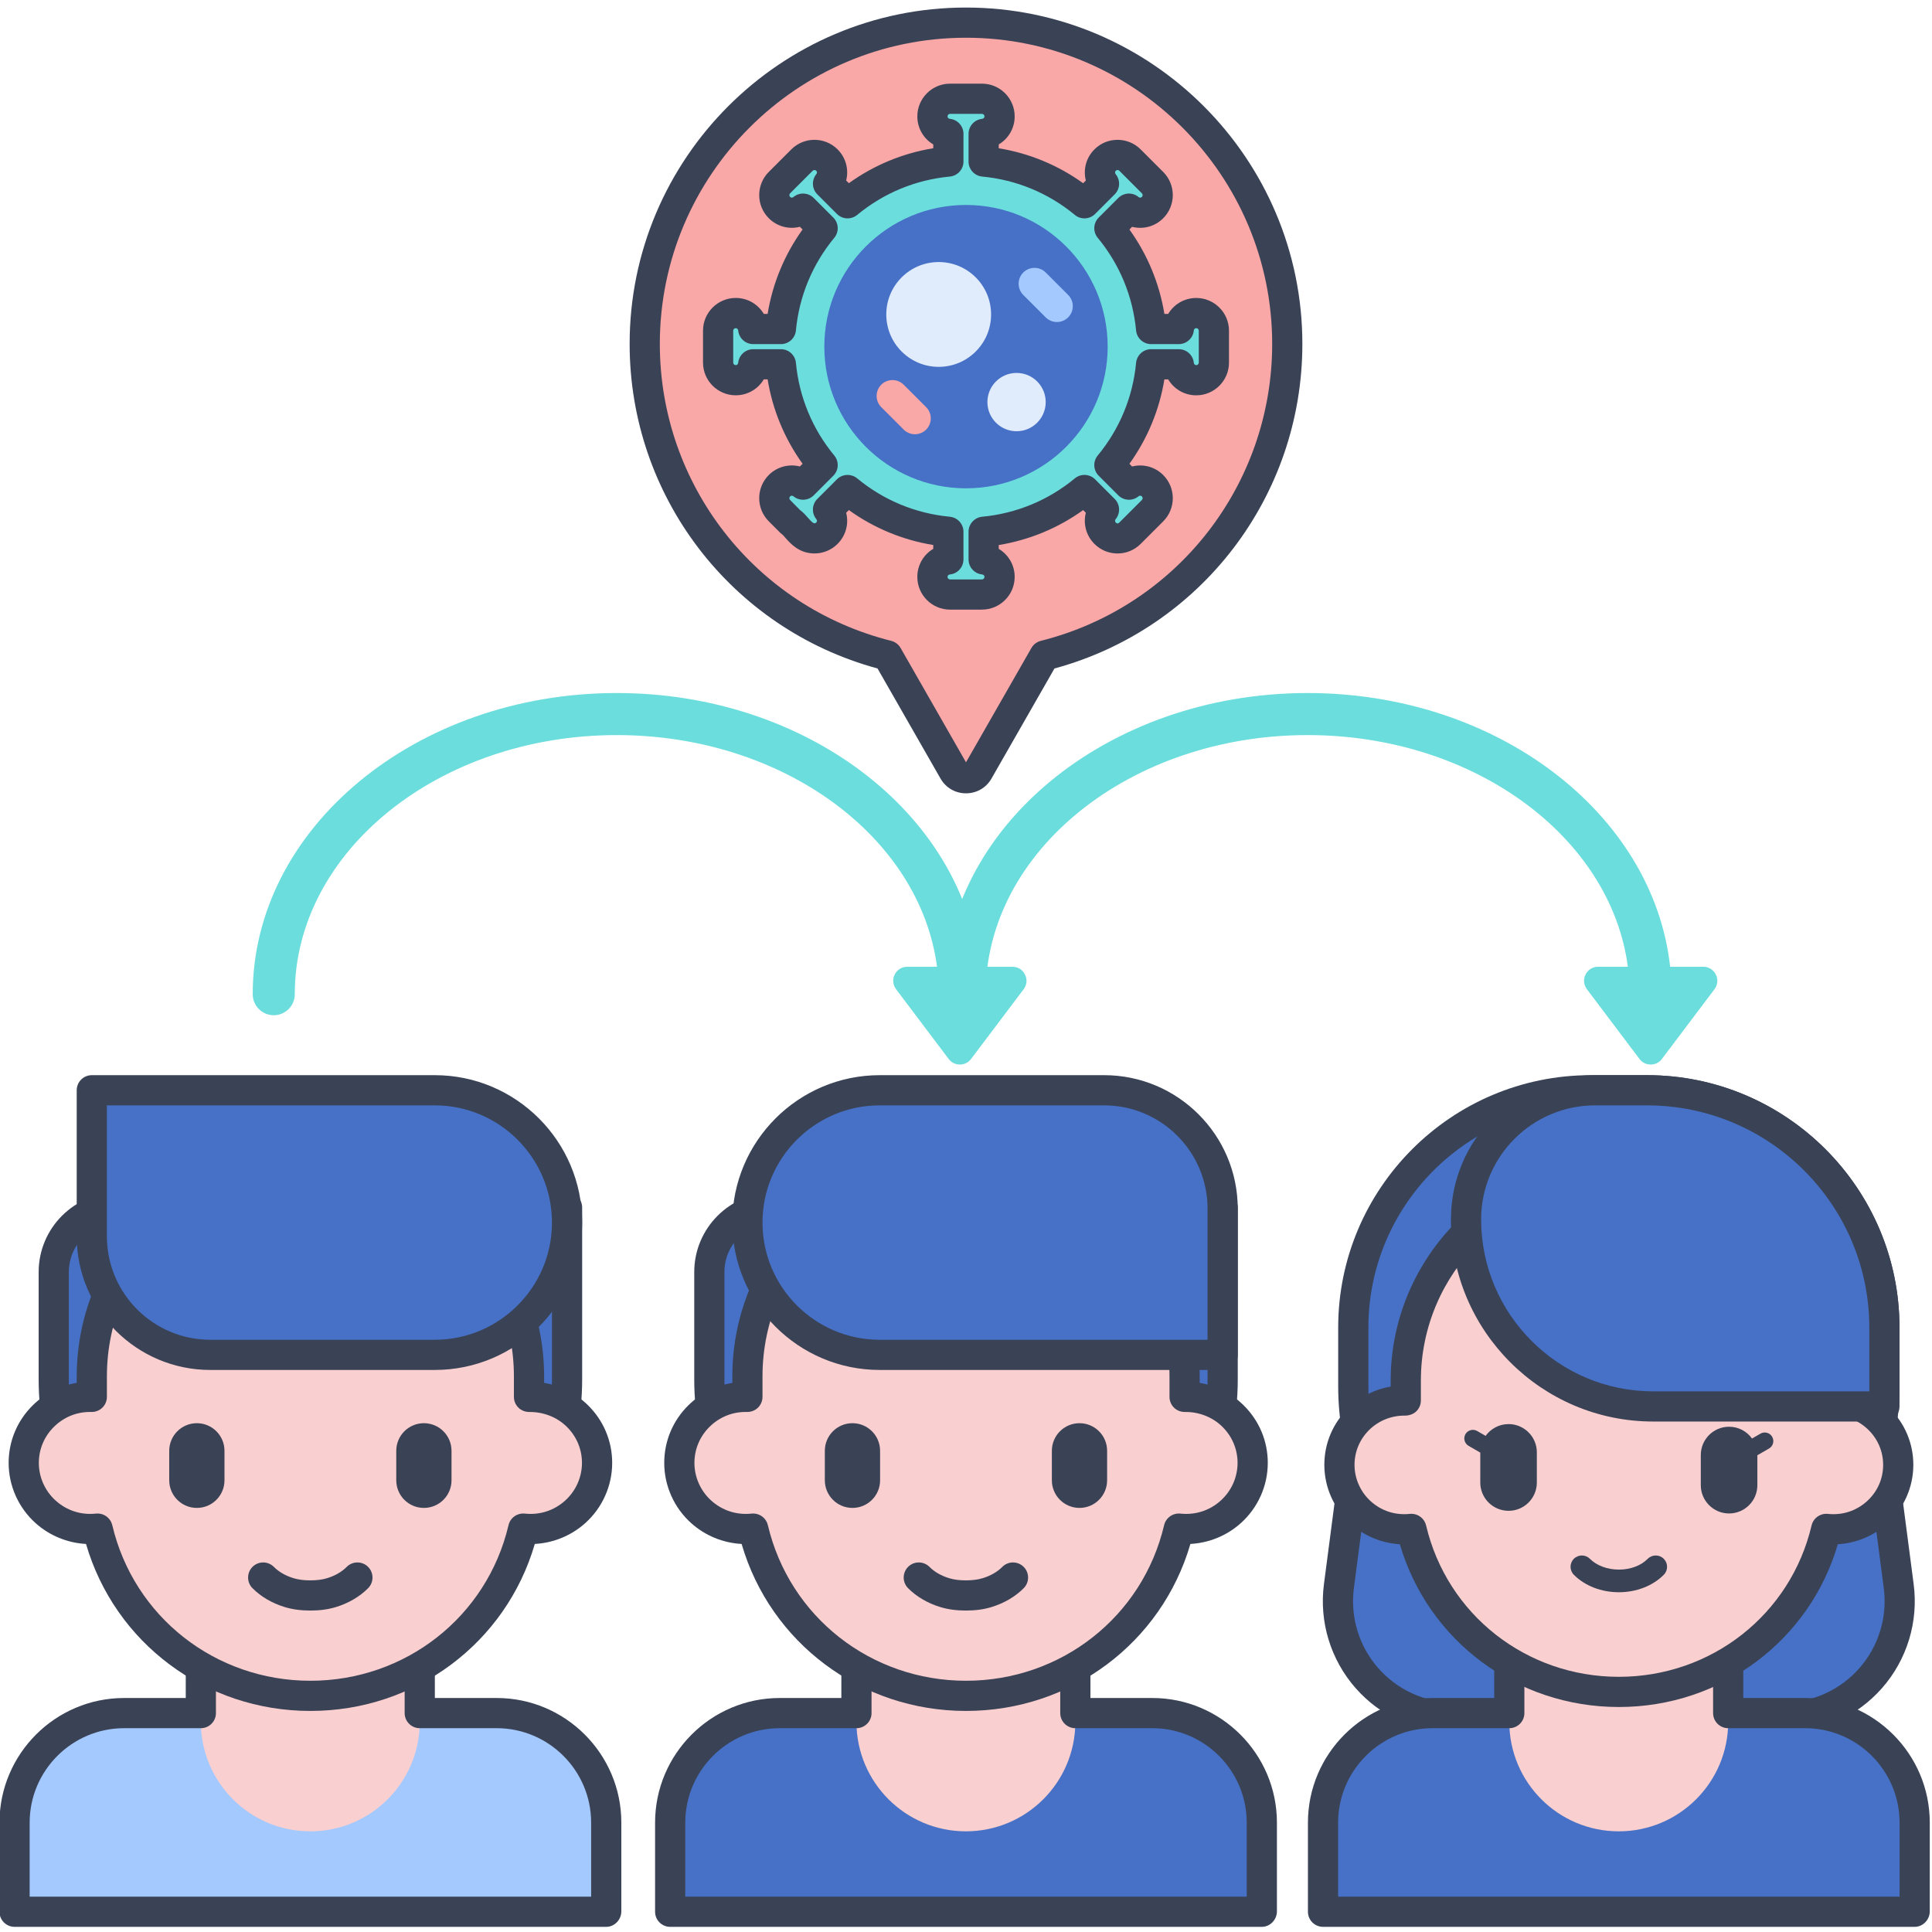 <?xml version="1.0"?>
<svg xmlns="http://www.w3.org/2000/svg" id="Layer_1" enable-background="new 0 0 256 256" height="512px" viewBox="0 0 256 256" width="512px" class="hovered-paths"><g><g><g><g><path d="m233.656 194.381c-1.104 0-2-.896-2-2v-9.606c0-1.104.896-2 2-2s2 .896 2 2v9.606c0 1.104-.895 2-2 2z" fill="#3762cc" data-original="#3762CC" class="hovered-path active-path" data-old_color="#3762cc" style="fill:#3A4256"/></g></g><g><g><g><g><path d="m80.329 253.317v-.054-11.75c0-8.018-6.5-14.518-14.518-14.518h-49.361c-8.018 0-14.518 6.5-14.518 14.518v11.75.054z" fill="#a4c9ff" data-original="#A4C9FF"/></g></g><g><g><path d="m26.613 210.283v17.873.002c0 8.01 6.493 14.503 14.503 14.503 8.01 0 14.503-6.493 14.503-14.503v-.002c0-6.695 0-11.599 0-17.873z" fill="#f9cfcf" data-original="#F9CFCF"/></g></g><g><g><path d="m80.329 255.317h-78.397c-1.104 0-2-.896-2-2v-11.805c0-9.107 7.41-16.518 16.519-16.518h8.163v-14.712c0-1.104.896-2 2-2h29.006c1.104 0 2 .896 2 2v14.712h8.191c9.108 0 16.519 7.41 16.519 16.518v11.751c-.001 1.105-.896 2.054-2.001 2.054zm-76.397-4h74.397v-9.805c0-6.902-5.616-12.518-12.519-12.518h-10.191c-1.104 0-2-.896-2-2v-14.712h-25.006v14.712c0 1.104-.896 2-2 2h-10.163c-6.902 0-12.519 5.615-12.519 12.518v9.805z" fill="#3762cc" data-original="#3762CC" class="hovered-path active-path" data-old_color="#3762cc" style="fill:#3A4256"/></g></g><g><g><path d="m41.13 216.804c-18.783 0-34.009-15.226-34.009-34.009v-14.244c0-4.721 3.827-8.548 8.548-8.548h59.469v22.793c.001 18.782-15.225 34.008-34.008 34.008z" fill="#4671c6" data-original="#4671C6" class=""/></g></g><g><g><path d="m41.13 218.805c-19.854 0-36.008-16.153-36.008-36.009v-14.245c0-5.816 4.731-10.548 10.548-10.548h59.469c1.104 0 2 .896 2 2v22.793c0 19.855-16.154 36.009-36.009 36.009zm-25.46-56.802c-3.61 0-6.548 2.938-6.548 6.548v14.245c0 17.649 14.358 32.009 32.008 32.009s32.009-14.359 32.009-32.009v-20.793z" fill="#3762cc" data-original="#3762CC" class="hovered-path active-path" data-old_color="#3762cc" style="fill:#3A4256"/></g></g><g><g><path d="m70.096 185.095v-2.712c0-15.853-12.968-28.704-28.965-28.704-15.997 0-28.965 12.851-28.965 28.704v2.712c-5.03-.102-9.02 3.905-9.02 8.748 0 5.172 4.515 9.262 9.785 8.705 2.989 12.7 14.477 22.161 28.2 22.161 13.725 0 25.211-9.463 28.2-22.161 5.263.557 9.785-3.526 9.785-8.705 0-4.846-3.994-8.85-9.02-8.748z" fill="#f9cfcf" data-original="#F9CFCF"/></g></g><g><g><path d="m56.168 199.807c-2.022 0-3.661-1.639-3.661-3.661v-3.905c0-2.022 1.639-3.661 3.661-3.661 2.022 0 3.661 1.639 3.661 3.661v3.905c0 2.022-1.639 3.661-3.661 3.661z" fill="#3762cc" data-original="#3762CC" class="hovered-path active-path" data-old_color="#3762cc" style="fill:#3A4256"/></g></g><g><g><path d="m26.085 199.807c-2.022 0-3.661-1.639-3.661-3.661v-3.905c0-2.022 1.639-3.661 3.661-3.661 2.022 0 3.661 1.639 3.661 3.661v3.905c0 2.022-1.639 3.661-3.661 3.661z" fill="#3762cc" data-original="#3762CC" class="hovered-path active-path" data-old_color="#3762cc" style="fill:#3A4256"/></g></g><g><g><path d="m41.13 226.709c-13.914 0-25.915-9.02-29.732-22.127-2.47-.134-4.841-1.102-6.692-2.768-2.263-2.036-3.561-4.941-3.561-7.972 0-2.9 1.146-5.62 3.226-7.659 1.604-1.571 3.613-2.583 5.795-2.943v-.857c0-16.931 13.891-30.705 30.965-30.705s30.966 13.774 30.966 30.705v.857c2.182.36 4.189 1.372 5.794 2.943 2.08 2.038 3.226 4.759 3.226 7.659 0 3.03-1.297 5.936-3.559 7.971-1.853 1.666-4.224 2.635-6.694 2.768-3.818 13.108-15.819 22.128-29.734 22.128zm-28.198-26.161c.917 0 1.73.631 1.945 1.542 2.857 12.141 13.652 20.619 26.253 20.619s23.396-8.479 26.253-20.619c.23-.981 1.155-1.632 2.157-1.531 1.983.214 3.876-.4 5.341-1.719 1.42-1.278 2.234-3.1 2.234-4.997 0-1.816-.72-3.522-2.025-4.802-1.32-1.295-3.104-1.96-4.953-1.946-.536-.001-1.057-.195-1.44-.571-.384-.376-.601-.892-.601-1.429v-2.712c0-14.726-12.097-26.705-26.966-26.705-14.868 0-26.965 11.979-26.965 26.705v2.712c0 .537-.217 1.053-.601 1.429s-.904.575-1.44.571c-1.882-.057-3.635.652-4.954 1.946-1.306 1.28-2.025 2.985-2.025 4.802 0 1.897.815 3.72 2.236 4.998 1.465 1.318 3.365 1.932 5.338 1.718.071-.007.142-.011.213-.011z" fill="#3762cc" data-original="#3762CC" class="hovered-path active-path" data-old_color="#3762cc" style="fill:#3A4256"/></g></g><g><g><path d="m12.165 144.466h45.443c9.682 0 17.531 7.849 17.531 17.531 0 9.682-7.849 17.531-17.531 17.531h-29.745c-8.67 0-15.698-7.028-15.698-15.698z" fill="#4671c6" data-original="#4671C6" class=""/></g></g><g><g><path d="m57.608 181.527h-29.745c-9.759 0-17.698-7.939-17.698-17.698v-19.363c0-1.104.896-2 2-2h45.443c10.769 0 19.53 8.762 19.53 19.53.001 10.77-8.761 19.531-19.53 19.531zm-43.443-35.061v17.363c0 7.554 6.145 13.698 13.698 13.698h29.745c8.563 0 15.53-6.968 15.53-15.531s-6.967-15.53-15.53-15.53z" fill="#3762cc" data-original="#3762CC" class="hovered-path active-path" data-old_color="#3762cc" style="fill:#3A4256"/></g></g><g><g><path d="m41.116 213.406c-1.261 0-2.367-.15-3.381-.459-1.681-.511-3.161-1.377-4.282-2.506-.777-.784-.772-2.051.011-2.829.785-.777 2.049-.772 2.829.011.655.661 1.557 1.179 2.606 1.497.632.192 1.356.286 2.217.286s1.585-.094 2.215-.285c1.052-.319 1.953-.837 2.608-1.498.779-.784 2.044-.789 2.829-.011.783.778.788 2.045.011 2.829-1.121 1.129-2.602 1.995-4.284 2.507-1.012.308-2.118.458-3.379.458z" fill="#3762cc" data-original="#3762CC" class="hovered-path active-path" data-old_color="#3762cc" style="fill:#3A4256"/></g></g></g><g><g><g><path d="m167.199 253.317v-.054-11.75c0-8.018-6.5-14.518-14.518-14.518h-49.361c-8.018 0-14.518 6.5-14.518 14.518v11.75.054z" fill="#4671c6" data-original="#4671C6" class=""/></g></g><g><g><path d="m113.483 210.283v17.873.002c0 8.01 6.493 14.503 14.503 14.503 8.01 0 14.503-6.493 14.503-14.503v-.002c0-6.695 0-11.599 0-17.873z" fill="#f9cfcf" data-original="#F9CFCF"/></g></g><g><g><path d="m167.198 255.317h-78.396c-1.104 0-2-.896-2-2v-11.805c0-9.107 7.41-16.518 16.518-16.518h8.164v-14.712c0-1.104.896-2 2-2h29.005c1.104 0 2 .896 2 2v14.712h8.192c9.107 0 16.518 7.41 16.518 16.518v11.751c-.001 1.105-.896 2.054-2.001 2.054zm-76.396-4h74.396v-9.805c0-6.902-5.615-12.518-12.518-12.518h-10.192c-1.104 0-2-.896-2-2v-14.712h-25.005v14.712c0 1.104-.896 2-2 2h-10.164c-6.902 0-12.518 5.615-12.518 12.518v9.805z" fill="#3762cc" data-original="#3762CC" class="hovered-path active-path" data-old_color="#3762cc" style="fill:#3A4256"/></g></g><g><g><path d="m128 216.804c-18.783 0-34.009-15.226-34.009-34.009v-14.244c0-4.721 3.827-8.548 8.548-8.548h59.469v22.793c.001 18.782-15.226 34.008-34.008 34.008z" fill="#4671c6" data-original="#4671C6" class=""/></g></g><g><g><path d="m128 218.805c-19.855 0-36.009-16.153-36.009-36.009v-14.245c0-5.816 4.732-10.548 10.549-10.548h59.469c1.104 0 2 .896 2 2v22.793c0 19.855-16.154 36.009-36.009 36.009zm-25.46-56.802c-3.611 0-6.549 2.938-6.549 6.548v14.245c0 17.649 14.359 32.009 32.009 32.009s32.009-14.359 32.009-32.009v-20.793z" fill="#3762cc" data-original="#3762CC" class="hovered-path active-path" data-old_color="#3762cc" style="fill:#3A4256"/></g></g><g><g><path d="m156.965 185.095v-2.712c0-15.853-12.968-28.704-28.965-28.704-15.997 0-28.965 12.851-28.965 28.704v2.712c-5.03-.102-9.02 3.905-9.02 8.748 0 5.172 4.515 9.262 9.785 8.705 2.989 12.7 14.477 22.161 28.2 22.161 13.725 0 25.211-9.463 28.2-22.161 5.263.557 9.785-3.526 9.785-8.705 0-4.846-3.993-8.85-9.02-8.748z" fill="#f9cfcf" data-original="#F9CFCF"/></g></g><g><g><path d="m143.038 199.807c-2.022 0-3.661-1.639-3.661-3.661v-3.905c0-2.022 1.639-3.661 3.661-3.661 2.022 0 3.661 1.639 3.661 3.661v3.905c0 2.022-1.639 3.661-3.661 3.661z" fill="#3762cc" data-original="#3762CC" class="hovered-path active-path" data-old_color="#3762cc" style="fill:#3A4256"/></g></g><g><g><path d="m112.955 199.807c-2.022 0-3.661-1.639-3.661-3.661v-3.905c0-2.022 1.639-3.661 3.661-3.661 2.022 0 3.661 1.639 3.661 3.661v3.905c0 2.022-1.639 3.661-3.661 3.661z" fill="#3762cc" data-original="#3762CC" class="hovered-path active-path" data-old_color="#3762cc" style="fill:#3A4256"/></g></g><g><g><path d="m128 226.709c-13.914 0-25.915-9.02-29.732-22.127-2.47-.134-4.841-1.102-6.692-2.768-2.263-2.036-3.561-4.941-3.561-7.972 0-2.9 1.146-5.621 3.226-7.659 1.604-1.572 3.613-2.583 5.795-2.943v-.857c0-16.931 13.891-30.705 30.965-30.705s30.965 13.774 30.965 30.705v.857c2.182.36 4.19 1.372 5.795 2.944 2.08 2.038 3.226 4.758 3.226 7.658 0 3.03-1.297 5.935-3.56 7.971-1.852 1.666-4.224 2.635-6.693 2.768-3.819 13.108-15.82 22.128-29.734 22.128zm-28.198-26.161c.917 0 1.73.631 1.945 1.542 2.857 12.141 13.652 20.619 26.253 20.619 12.6 0 23.396-8.479 26.253-20.619.23-.981 1.168-1.632 2.157-1.531 1.984.214 3.876-.4 5.341-1.719 1.42-1.278 2.234-3.1 2.234-4.997 0-1.816-.719-3.521-2.025-4.802-1.32-1.294-3.119-1.972-4.954-1.946-.552-.001-1.057-.195-1.44-.571s-.601-.892-.601-1.429v-2.712c0-14.726-12.097-26.705-26.965-26.705s-26.965 11.979-26.965 26.705v2.712c0 .537-.217 1.053-.601 1.429s-.921.575-1.44.571c-1.883-.057-3.635.652-4.954 1.946-1.306 1.279-2.025 2.984-2.025 4.802 0 1.897.814 3.72 2.235 4.998 1.465 1.318 3.359 1.932 5.34 1.718.07-.007.141-.011.212-.011z" fill="#3762cc" data-original="#3762CC" class="hovered-path active-path" data-old_color="#3762cc" style="fill:#3A4256"/></g></g><g><g><path d="m162.009 179.527h-45.443c-9.682 0-17.531-7.849-17.531-17.531 0-9.682 7.849-17.531 17.531-17.531h29.745c8.67 0 15.698 7.028 15.698 15.698z" fill="#4671c6" data-original="#4671C6" class=""/></g></g><g><g><path d="m162.009 181.527h-45.443c-10.769 0-19.53-8.762-19.53-19.531s8.762-19.53 19.53-19.53h29.745c9.759 0 17.698 7.939 17.698 17.698v19.363c0 1.105-.896 2-2 2zm-45.444-35.061c-8.563 0-15.53 6.967-15.53 15.53s6.967 15.531 15.53 15.531h43.443v-17.363c0-7.554-6.145-13.698-13.698-13.698z" fill="#3762cc" data-original="#3762CC" class="hovered-path active-path" data-old_color="#3762cc" style="fill:#3A4256"/></g></g><g><g><path d="m127.986 213.406c-1.262 0-2.368-.15-3.381-.459-1.68-.51-3.161-1.377-4.282-2.506-.777-.784-.772-2.051.011-2.829.785-.777 2.049-.772 2.829.011.655.661 1.557 1.179 2.606 1.497.632.192 1.355.286 2.217.286.86 0 1.584-.094 2.214-.285 1.052-.319 1.953-.837 2.608-1.498.779-.784 2.044-.789 2.829-.011.783.778.788 2.045.011 2.829-1.121 1.129-2.603 1.996-4.284 2.507-1.01.308-2.116.458-3.378.458z" fill="#3762cc" data-original="#3762CC" class="hovered-path active-path" data-old_color="#3762cc" style="fill:#3A4256"/></g></g></g><g><g><g><path d="m251.591 210.173-2.566-19.655c.435-2.211.669-4.494.669-6.832v-7.772c0-17.368-14.079-31.447-31.447-31.447h-7.48c-17.368 0-31.447 14.079-31.447 31.447v7.772c0 2.33.232 4.606.664 6.809l-2.569 19.678c-1.206 9.238 5.986 17.43 15.302 17.43h21.786 21.786c9.316 0 16.508-8.192 15.302-17.43z" fill="#4671c6" data-original="#4671C6" class=""/></g></g><g><g><path d="m236.289 229.604h-43.573c-5.016 0-9.791-2.162-13.101-5.932-3.309-3.77-4.835-8.784-4.186-13.758l2.529-19.359c-.426-2.27-.641-4.579-.641-6.87v-7.771c0-18.443 15.004-33.447 33.447-33.447h7.48c18.443 0 33.447 15.004 33.447 33.447v7.771c0 2.296-.217 4.613-.645 6.894l2.525 19.336c.649 4.975-.876 9.989-4.186 13.759-3.306 3.767-8.08 5.93-13.096 5.93zm-25.523-83.138c-16.237 0-29.447 13.21-29.447 29.447v7.771c0 2.143.211 4.304.628 6.424.041.213.048.431.021.645l-2.57 19.679c-.501 3.833.675 7.697 3.225 10.602 2.551 2.904 6.229 4.57 10.095 4.57h43.573c3.864 0 7.544-1.666 10.094-4.57s3.726-6.769 3.225-10.602l-2.566-19.655c-.027-.215-.021-.433.021-.645.419-2.132.632-4.301.632-6.447v-7.771c0-16.237-13.21-29.447-29.447-29.447h-7.484z" fill="#3762cc" data-original="#3762CC" class="hovered-path active-path" data-old_color="#3762cc" style="fill:#3A4256"/></g></g><g><g><path d="m253.704 253.317v-.054-11.75c0-8.018-6.5-14.518-14.518-14.518h-49.361c-8.018 0-14.518 6.5-14.518 14.518v11.75.054z" fill="#4671c6" data-original="#4671C6" class=""/></g></g><g><g><path d="m199.989 210.283v17.873.002c0 8.01 6.493 14.503 14.503 14.503 8.01 0 14.503-6.493 14.503-14.503v-.002c0-6.695 0-11.599 0-17.873z" fill="#f9cfcf" data-original="#F9CFCF"/></g></g><g><g><path d="m253.704 255.317h-78.396c-1.104 0-2-.896-2-2v-11.805c0-9.107 7.41-16.518 16.518-16.518h8.164v-14.712c0-1.104.896-2 2-2h29.005c1.104 0 2 .896 2 2v14.712h8.192c9.107 0 16.518 7.41 16.518 16.518v11.751c-.001 1.105-.896 2.054-2.001 2.054zm-76.396-4h74.396v-9.805c0-6.902-5.615-12.518-12.518-12.518h-10.192c-1.104 0-2-.896-2-2v-14.712h-25.005v14.712c0 1.104-.896 2-2 2h-10.164c-6.902 0-12.518 5.615-12.518 12.518v9.805z" fill="#3762cc" data-original="#3762CC" class="hovered-path active-path" data-old_color="#3762cc" style="fill:#3A4256"/></g></g><g><g><g><path d="m242.737 185.575v-2.643c0-15.451-12.64-27.977-28.231-27.977-15.592 0-28.231 12.526-28.231 27.977v2.643c-4.902-.099-8.791 3.806-8.791 8.526 0 5.041 4.401 9.028 9.537 8.485 2.914 12.378 14.11 21.6 27.486 21.6 13.377 0 24.572-9.223 27.486-21.6 5.13.542 9.537-3.437 9.537-8.485-.001-4.722-3.894-8.625-8.793-8.526z" fill="#f9cfcf" data-original="#F9CFCF"/></g></g><g><g><path d="m214.506 226.187c-13.572 0-25.28-8.79-29.019-21.569-2.405-.138-4.713-1.084-6.518-2.708-2.217-1.994-3.487-4.84-3.487-7.808 0-2.841 1.122-5.504 3.159-7.501 1.561-1.529 3.513-2.517 5.633-2.876v-.793c0-16.529 13.562-29.977 30.231-29.977s30.231 13.447 30.231 29.977v.793c2.12.359 4.071 1.347 5.632 2.876 2.037 1.996 3.159 4.66 3.159 7.501 0 2.968-1.271 5.813-3.485 7.807-1.805 1.624-4.113 2.57-6.52 2.709-3.737 12.778-15.444 21.569-29.016 21.569zm-27.485-25.6c.917 0 1.73.631 1.944 1.542 2.781 11.81 13.283 20.058 25.54 20.058s22.759-8.248 25.538-20.058c.231-.981 1.155-1.63 2.157-1.531 1.911.206 3.749-.388 5.166-1.663 1.394-1.254 2.161-2.971 2.161-4.833 0-1.757-.695-3.406-1.959-4.644-1.276-1.251-2.959-1.93-4.791-1.883-.543-.022-1.058-.196-1.44-.571-.384-.376-.601-.892-.601-1.429v-2.644c0-14.323-11.768-25.977-26.231-25.977s-26.231 11.653-26.231 25.977v2.644c0 .537-.217 1.053-.601 1.429-.384.375-.924.554-1.44.571-1.801-.03-3.516.632-4.792 1.883-1.264 1.237-1.959 2.887-1.959 4.644 0 1.835.788 3.598 2.162 4.834 1.417 1.274 3.243 1.865 5.165 1.662.071-.007.142-.011.212-.011z" fill="#3762cc" data-original="#3762CC" class="hovered-path active-path" data-old_color="#3762cc" style="fill:#3A4256"/></g></g></g><g><g><path d="m214.514 210.979c-2.335 0-4.511-.844-5.971-2.314-.584-.588-.58-1.538.008-2.121.589-.585 1.538-.58 2.121.008.888.895 2.323 1.428 3.841 1.428 1.527 0 2.919-.521 3.819-1.428.582-.586 1.531-.593 2.121-.008.588.583.592 1.533.008 2.121-1.459 1.47-3.627 2.314-5.947 2.314z" fill="#3762cc" data-original="#3762CC" class="hovered-path active-path" data-old_color="#3762cc" style="fill:#3A4256"/></g></g><g><g><path d="m234.823 190.382c-.313-.544-1.009-.73-1.553-.416l-1.119.646c-.68-.944-1.787-1.562-3.039-1.562-2.069 0-3.747 1.677-3.747 3.747v3.996c0 2.069 1.677 3.747 3.747 3.747 2.069 0 3.747-1.677 3.747-3.747v-3.965l1.548-.894c.544-.313.73-1.008.416-1.552z" fill="#3762cc" data-original="#3762CC" class="hovered-path active-path" data-old_color="#3762cc" style="fill:#3A4256"/></g></g><g><g><path d="m194.181 190.031c.313-.544 1.009-.73 1.553-.416l1.119.646c.68-.944 1.787-1.562 3.039-1.562 2.069 0 3.747 1.677 3.747 3.747v3.996c0 2.069-1.677 3.747-3.747 3.747-2.069 0-3.747-1.677-3.747-3.747v-3.965l-1.548-.894c-.543-.313-.729-1.008-.416-1.552z" fill="#3762cc" data-original="#3762CC" class="hovered-path active-path" data-old_color="#3762cc" style="fill:#3A4256"/></g></g><g><g><path d="m249.693 186.36h-30.645c-13.691 0-24.791-11.099-24.791-24.791 0-9.446 7.657-17.103 17.103-17.103h6.885c17.368 0 31.447 14.079 31.447 31.447v10.447z" fill="#4671c6" data-original="#4671C6" class=""/></g></g><g><g><path d="m249.693 188.359h-30.645c-14.772 0-26.791-12.018-26.791-26.79 0-10.534 8.569-19.104 19.104-19.104h6.885c18.443 0 33.447 15.004 33.447 33.447v10.446c0 1.106-.895 2.001-2 2.001zm-38.332-41.893c-8.328 0-15.104 6.775-15.104 15.104 0 12.566 10.224 22.79 22.791 22.79h28.645v-8.446c0-16.237-13.21-29.447-29.447-29.447h-6.885z" fill="#3762cc" data-original="#3762CC" class="hovered-path active-path" data-old_color="#3762cc" style="fill:#3A4256"/></g></g></g><g><g><g><path d="m134.158 128.101h-4.394c-2.229-20.306-22.915-36.27-48.034-36.27-26.601 0-48.243 17.902-48.243 39.907 0 1.539 1.247 2.786 2.786 2.786s2.786-1.247 2.786-2.786c0-18.932 19.143-34.336 42.672-34.336 22.002 0 40.165 13.47 42.43 30.699h-3.944c-1.533 0-2.405 1.751-1.483 2.975l6.971 9.244c.743.985 2.222.985 2.965 0l6.971-9.244c.922-1.223.049-2.975-1.483-2.975z" fill="#6bdddd" data-original="#6BDDDD" class=""/></g></g><g><g><path d="m225.696 128.101h-4.394c-2.229-20.306-22.915-36.27-48.034-36.27-26.601 0-48.243 17.902-48.243 39.907 0 1.539 1.247 2.786 2.786 2.786s2.786-1.247 2.786-2.786c0-18.932 19.143-34.336 42.672-34.336 22.002 0 40.165 13.47 42.43 30.699h-3.944c-1.533 0-2.405 1.751-1.483 2.975l6.971 9.244c.743.985 2.222.985 2.965 0l6.971-9.244c.922-1.223.049-2.975-1.483-2.975z" fill="#6bdddd" data-original="#6BDDDD" class=""/></g></g></g></g><g><g><path d="m170.57 45.57c0-23.511-19.059-42.57-42.57-42.57s-42.57 19.059-42.57 42.57c0 19.921 13.686 36.642 32.167 41.284l8.761 15.313c.727 1.27 2.558 1.27 3.284 0l8.761-15.313c18.482-4.642 32.167-21.362 32.167-41.284z" fill="#f9a7a7" data-original="#F9A7A7"/></g></g><g><g><path d="m128 105.12c-1.413 0-2.677-.732-3.378-1.959l-8.344-14.584c-19.384-5.264-32.848-22.826-32.848-43.007 0-24.576 19.994-44.57 44.57-44.57s44.57 19.994 44.57 44.57c0 20.181-13.464 37.743-32.849 43.007l-8.343 14.584c-.701 1.227-1.965 1.959-3.378 1.959zm0-100.12c-22.37 0-40.57 18.2-40.57 40.57 0 18.632 12.605 34.811 30.654 39.345.527.132.979.474 1.249.946l8.667 15.15 8.667-15.15c.271-.473.722-.814 1.249-.946 18.049-4.534 30.654-20.713 30.654-39.345 0-22.37-18.2-40.57-40.57-40.57z" fill="#3762cc" data-original="#3762CC" class="hovered-path active-path" data-old_color="#3762cc" style="fill:#3A4256"/></g></g><g><g><g><path d="m158.51 41.483c-1.213 0-2.2.929-2.314 2.113h-3.668c-.475-5.05-2.471-9.658-5.53-13.357l2.592-2.592c.973.802 2.308.679 3.13-.143.913-.912.913-2.392 0-3.304l-1.493-1.493-1.493-1.493c-.912-.912-2.392-.913-3.304 0-.858.858-.899 2.212-.143 3.13l-2.592 2.592c-3.699-3.059-8.306-5.055-13.356-5.53v-3.668c1.184-.115 2.112-1.1 2.112-2.314 0-1.291-1.046-2.336-2.337-2.336h-4.225c-1.291 0-2.337 1.046-2.337 2.336 0 1.214.929 2.2 2.113 2.314v3.668c-5.05.475-9.658 2.471-13.357 5.53l-2.592-2.592c.756-.918.716-2.272-.143-3.13-.912-.912-2.392-.913-3.304 0-.186.186-.038.038-2.988 2.987-.913.912-.913 2.392 0 3.304.822.822 2.157.945 3.13.143l2.592 2.592c-3.059 3.699-5.055 8.306-5.53 13.357h-3.668c-.114-1.184-1.1-2.113-2.314-2.113-1.291 0-2.337 1.046-2.337 2.337v4.225c0 1.291 1.046 2.336 2.337 2.336 1.214 0 2.2-.929 2.314-2.112h3.668c.475 5.05 2.471 9.658 5.53 13.357l-2.592 2.592c-.918-.756-2.272-.716-3.13.142-.912.913-.912 2.392 0 3.304.066.066 1.494 1.494 1.494 1.494.836.557 1.505 2.178 3.146 2.178.598 0 1.196-.228 1.652-.684.858-.858.899-2.212.143-3.13l2.592-2.592c3.699 3.059 8.306 5.055 13.357 5.53v3.668c-1.184.114-2.113 1.1-2.113 2.314 0 1.29 1.046 2.337 2.337 2.337h4.225c1.291 0 2.337-1.046 2.337-2.337 0-1.214-.929-2.199-2.112-2.314v-3.669c5.05-.475 9.658-2.471 13.357-5.53l2.592 2.592c-.756.918-.716 2.272.143 3.13.456.456 1.054.684 1.652.684s1.196-.228 1.652-.684l1.493-1.494 1.493-1.493c.912-.913.912-2.392 0-3.304-.858-.858-2.212-.899-3.13-.143l-2.592-2.592c3.059-3.699 5.055-8.306 5.53-13.357h3.668c.115 1.184 1.101 2.112 2.314 2.112 1.29 0 2.337-1.046 2.337-2.336v-4.225c-.002-1.291-1.048-2.337-2.338-2.337z" fill="#6bdddd" data-original="#6BDDDD" class=""/></g></g><g><g><circle cx="128" cy="45.932" fill="#4671c6" r="18.773" data-original="#4671C6" class=""/></g></g><g><g><g><circle cx="124.381" cy="41.666" fill="#e0ebfc" r="6.944" data-original="#E0EBFC" class=""/></g></g><g><g><circle cx="134.699" cy="53.278" fill="#e0ebfc" r="3.863" data-original="#E0EBFC" class=""/></g></g></g><g><g><path d="m141.536 42.055c-.821.821-2.152.821-2.974 0l-2.974-2.974c-.821-.821-.821-2.153 0-2.974.821-.821 2.152-.821 2.974 0l2.974 2.974c.821.822.821 2.153 0 2.974z" fill="#a4c9ff" data-original="#A4C9FF"/></g></g><g><g><path d="m122.719 56.925c-.821.821-2.152.821-2.974 0l-2.974-2.974c-.821-.821-.821-2.152 0-2.974.821-.821 2.153-.821 2.974 0l2.974 2.974c.821.822.821 2.153 0 2.974z" fill="#f9a7a7" data-original="#F9A7A7"/></g></g><g><g><path d="m130.112 80.778h-4.225c-2.392 0-4.337-1.945-4.337-4.337 0-1.577.837-2.961 2.112-3.717v-.507c-4.045-.661-7.855-2.238-11.185-4.631l-.357.356c.368 1.437-.02 3.008-1.135 4.122-.819.819-1.908 1.271-3.066 1.271-2.029 0-3.184-1.314-3.874-2.1-.135-.154-.32-.365-.396-.425-.142-.095-.268-.204-.377-.327-.297-.298-1.318-1.317-1.4-1.4-1.696-1.695-1.696-4.446-.007-6.138 1.115-1.116 2.687-1.503 4.123-1.136l.357-.356c-2.393-3.33-3.972-7.142-4.632-11.186h-.506c-.756 1.275-2.141 2.112-3.718 2.112-2.391 0-4.336-1.945-4.336-4.336v-4.226c0-2.392 1.945-4.337 4.336-4.337 1.577 0 2.962.837 3.718 2.113h.506c.66-4.044 2.239-7.855 4.631-11.186l-.355-.356c-1.438.368-3.008-.021-4.123-1.136-1.69-1.69-1.69-4.441 0-6.132l2.987-2.987c1.691-1.691 4.441-1.691 6.133 0 1.115 1.114 1.503 2.685 1.135 4.122l.357.356c3.329-2.393 7.14-3.97 11.185-4.631v-.503c-1.275-.756-2.112-2.14-2.112-3.717 0-2.392 1.945-4.337 4.337-4.337h4.225c2.392 0 4.337 1.945 4.337 4.337 0 1.577-.837 2.961-2.112 3.717v.507c4.045.661 7.855 2.238 11.185 4.631l.357-.356c-.368-1.438.02-3.009 1.136-4.123.816-.818 1.906-1.27 3.064-1.27h.001c1.159 0 2.248.451 3.066 1.271l2.987 2.987c1.69 1.69 1.69 4.441-.001 6.133-1.114 1.114-2.683 1.504-4.121 1.135l-.356.357c2.393 3.329 3.971 7.141 4.631 11.185h.506c.756-1.276 2.141-2.113 3.718-2.113 2.391 0 4.336 1.945 4.336 4.337v4.226c0 2.391-1.945 4.336-4.336 4.336-1.577 0-2.962-.837-3.718-2.112h-.506c-.66 4.044-2.238 7.855-4.631 11.185l.356.357c1.438-.367 3.008.02 4.121 1.135 1.69 1.69 1.691 4.441.002 6.132l-2.988 2.988c-.821.82-1.91 1.271-3.066 1.271-1.158 0-2.247-.451-3.066-1.271-1.115-1.114-1.503-2.686-1.135-4.122l-.357-.356c-3.329 2.393-7.14 3.97-11.185 4.631v.507c1.275.756 2.112 2.14 2.112 3.717-.001 2.388-1.946 4.333-4.338 4.333zm-17.805-17.848c.451 0 .903.151 1.274.459 3.504 2.897 7.746 4.654 12.27 5.08 1.027.097 1.813.959 1.813 1.991v3.668c0 1.03-.782 1.892-1.808 1.991-.147.014-.305.132-.305.322 0 .186.151.337.337.337h4.225c.186 0 .337-.151.337-.337 0-.19-.157-.309-.305-.322-1.025-.1-1.808-.961-1.808-1.991v-3.668c0-1.032.785-1.895 1.813-1.991 4.523-.426 8.766-2.183 12.27-5.08.793-.658 1.958-.604 2.688.127l2.592 2.592c.729.729.784 1.891.13 2.686-.095.114-.122.31.013.444.164.162.312.164.478-.002l2.986-2.985c.131-.131.131-.345-.001-.477-.135-.134-.329-.107-.443-.013-.795.655-1.957.599-2.686-.13l-2.592-2.592c-.729-.729-.784-1.894-.127-2.688 2.897-3.504 4.654-7.746 5.08-12.27.097-1.027.959-1.813 1.991-1.813h3.667c1.03 0 1.892.782 1.991 1.808.014.147.132.305.323.305.186 0 .336-.15.336-.336v-4.226c0-.186-.15-.337-.336-.337-.191 0-.31.157-.323.306-.1 1.025-.961 1.808-1.991 1.808h-3.667c-1.032 0-1.895-.785-1.991-1.813-.426-4.523-2.183-8.766-5.08-12.27-.657-.795-.603-1.959.127-2.688l2.592-2.592c.729-.729 1.891-.785 2.686-.13.229.189.421.008.443-.013.132-.132.132-.346.001-.477l-2.987-2.987c-.082-.081-.175-.099-.238-.099-.063 0-.156.018-.237.098-.136.137-.108.331-.014.445.654.795.599 1.957-.13 2.686l-2.592 2.592c-.73.729-1.896.785-2.688.127-3.504-2.897-7.746-4.654-12.27-5.08-1.027-.097-1.813-.959-1.813-1.991v-3.668c0-1.03.782-1.892 1.808-1.991.147-.014.305-.132.305-.322 0-.186-.151-.337-.337-.337h-4.225c-.186 0-.337.151-.337.337 0 .19.157.309.305.322 1.025.1 1.808.961 1.808 1.991v3.668c0 1.032-.785 1.895-1.813 1.991-4.523.426-8.766 2.183-12.27 5.08-.794.657-1.959.603-2.688-.127l-2.592-2.592c-.729-.729-.784-1.891-.13-2.686.095-.114.122-.309-.012-.443-.133-.133-.347-.13-.478-.001l-2.987 2.987c-.131.131-.131.345 0 .476.022.021.215.2.442.015.796-.656 1.958-.601 2.688.128l2.592 2.592c.729.729.784 1.894.127 2.688-2.897 3.505-4.654 7.748-5.08 12.271-.097 1.027-.959 1.813-1.991 1.813h-3.667c-1.03 0-1.892-.782-1.991-1.808-.014-.148-.132-.306-.323-.306-.186 0-.336.151-.336.337v4.226c0 .186.15.336.336.336.191 0 .31-.157.323-.305.1-1.025.961-1.808 1.991-1.808h3.667c1.032 0 1.895.785 1.991 1.813.426 4.523 2.183 8.766 5.08 12.27.657.795.603 1.959-.127 2.688l-2.592 2.593c-.729.729-1.893.783-2.688.129-.113-.095-.308-.121-.442.013-.131.131-.131.345 0 .477.588.587 1.01 1.009 1.312 1.329.423.308.752.684 1.046 1.018.449.511.681.739.868.739.063 0 .156-.018.238-.099.135-.135.107-.33.013-.444-.654-.795-.599-1.957.13-2.686l2.592-2.592c.387-.389.899-.586 1.413-.586z" fill="#3762cc" data-original="#3762CC" class="hovered-path active-path" data-old_color="#3762cc" style="fill:#3A4256"/></g></g></g></g></g> </svg>
